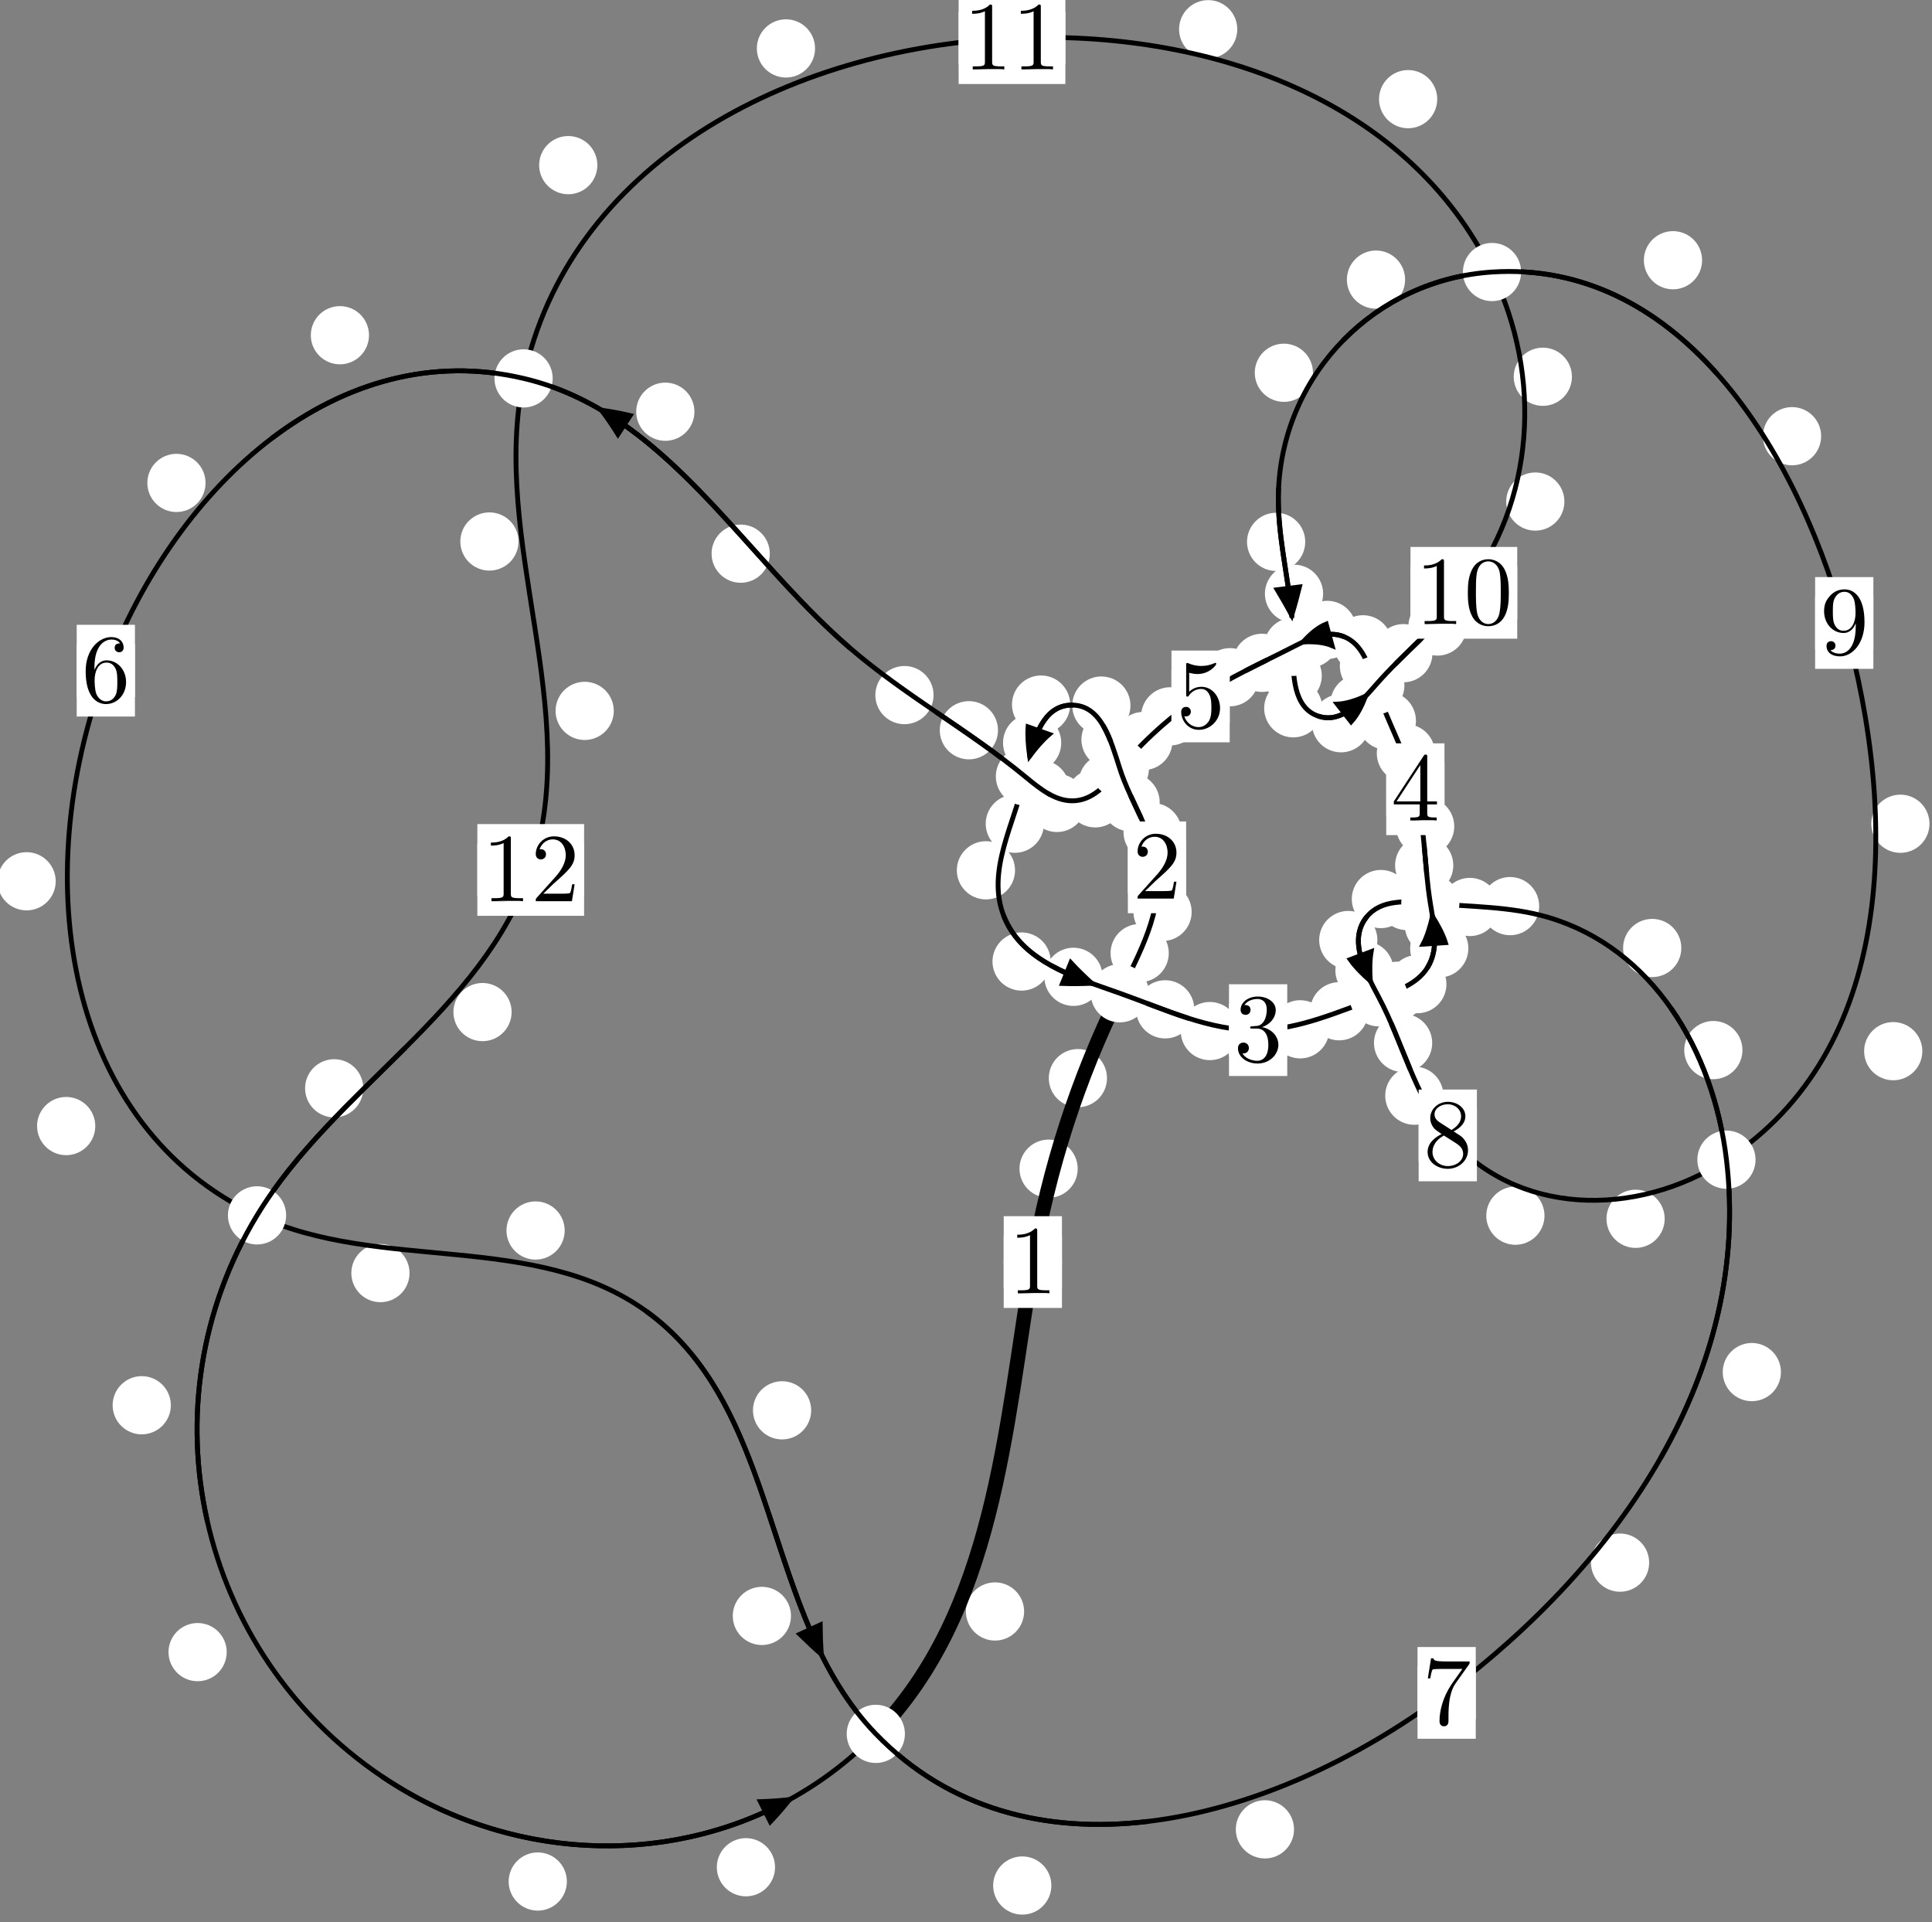 <?xml version="1.0"?>
<!-- Created by MetaPost 1.999 on 2021.07.06:0007 -->
<svg version="1.1" xmlns="http://www.w3.org/2000/svg" xmlns:xlink="http://www.w3.org/1999/xlink" width="198.406" height="197.41" viewBox="0 0 198.406 197.41">
<rect x="0" y="0" width="198.406" height="197.41" fill="#808080" stroke="none"/>
<!-- Original BoundingBox: -115.256973 -94.616867 83.148987 102.793228 -->
  <defs>
    <g transform="scale(0.01,0.01)" id="GLYPHcmr10_48">
      <path style="fill-rule: evenodd;" d="M460 -320C460 -400,455 -480,420 -554C374 -650,292 -666,250 -666C190 -666,117 -640,76 -547C44 -478,39 -400,39 -320C39 -245,43 -155,84 -79C127 2,200 22,249 22C303 22,379 1,423 -94C455 -163,460 -241,460 -320M249 -0C210 -0,151 -25,133 -121C122 -181,122 -273,122 -332C122 -396,122 -462,130 -516C149 -635,224 -644,249 -644C282 -644,348 -626,367 -527C377 -471,377 -395,377 -332C377 -257,377 -189,366 -125C351 -30,294 -0,249 -0"></path>
    </g>
    <g transform="scale(0.01,0.01)" id="GLYPHcmr10_49">
      <path style="fill-rule: evenodd;" d="M294 -640C294 -664,294 -666,271 -666C209 -602,121 -602,89 -602L89 -571C109 -571,168 -571,220 -597L220 -79C220 -43,217 -31,127 -31L95 -31L95 -0L257 -0L130 -3L217 -3L257 -3L297 -3L384 -3L419 -0L419 -31L387 -31C297 -31,294 -42,294 -79"></path>
    </g>
    <g transform="scale(0.01,0.01)" id="GLYPHcmr10_50">
      <path style="fill-rule: evenodd;" d="M127 -77L233 -180C389 -318,449 -372,449 -472C449 -586,359 -666,237 -666C124 -666,50 -574,50 -485C50 -429,100 -429,103 -429C120 -429,155 -441,155 -482C155 -508,137 -534,102 -534C94 -534,92 -534,89 -533C112 -598,166 -635,224 -635C315 -635,358 -554,358 -472C358 -392,308 -313,253 -251L61 -37C50 -26,50 -24,50 -0L421 -0L449 -174L424 -174C419 -144,412 -100,402 -85C395 -77,329 -77,307 -77"></path>
    </g>
    <g transform="scale(0.01,0.01)" id="GLYPHcmr10_51">
      <path style="fill-rule: evenodd;" d="M290 -352C372 -379,430 -449,430 -528C430 -610,342 -666,246 -666C145 -666,69 -606,69 -530C69 -497,91 -478,120 -478C151 -478,171 -500,171 -529C171 -579,124 -579,109 -579C140 -628,206 -641,242 -641C283 -641,338 -619,338 -529C338 -517,336 -459,310 -415C280 -367,246 -364,221 -363C213 -362,189 -360,182 -360C174 -359,167 -358,167 -348C167 -337,174 -337,191 -337L235 -337C317 -337,354 -269,354 -171C354 -35,285 -6,241 -6C198 -6,123 -23,88 -82C123 -77,154 -99,154 -137C154 -173,127 -193,98 -193C74 -193,42 -179,42 -135C42 -44,135 22,244 22C366 22,457 -69,457 -171C457 -253,394 -331,290 -352"></path>
    </g>
    <g transform="scale(0.01,0.01)" id="GLYPHcmr10_52">
      <path style="fill-rule: evenodd;" d="M294 -165L294 -78C294 -42,292 -31,218 -31L197 -31L197 -0L332 -0L238 -3L290 -3L332 -3L374 -3L427 -3L468 -0L468 -31L447 -31C373 -31,371 -42,371 -78L371 -165L471 -165L471 -196L371 -196L371 -651C371 -671,371 -677,355 -677C346 -677,343 -677,335 -665L28 -196L28 -165M300 -196L56 -196L300 -569"></path>
    </g>
    <g transform="scale(0.01,0.01)" id="GLYPHcmr10_53">
      <path style="fill-rule: evenodd;" d="M449 -201C449 -320,367 -420,259 -420C211 -420,168 -404,132 -369L132 -564C152 -558,185 -551,217 -551C340 -551,410 -642,410 -655C410 -661,407 -666,400 -666C399 -666,397 -666,392 -663C372 -654,323 -634,256 -634C216 -634,170 -641,123 -662C115 -665,113 -665,111 -665C101 -665,101 -657,101 -641L101 -345C101 -327,101 -319,115 -319C122 -319,124 -322,128 -328C139 -344,176 -398,257 -398C309 -398,334 -352,342 -334C358 -297,360 -258,360 -208C360 -173,360 -113,336 -71C312 -32,275 -6,229 -6C156 -6,99 -59,82 -118C85 -117,88 -116,99 -116C132 -116,149 -141,149 -165C149 -189,132 -214,99 -214C85 -214,50 -207,50 -161C50 -75,119 22,231 22C347 22,449 -74,449 -201"></path>
    </g>
    <g transform="scale(0.01,0.01)" id="GLYPHcmr10_54">
      <path style="fill-rule: evenodd;" d="M132 -328L132 -352C132 -605,256 -641,307 -641C331 -641,373 -635,395 -601C380 -601,340 -601,340 -556C340 -525,364 -510,386 -510C402 -510,432 -519,432 -558C432 -618,388 -666,305 -666C177 -666,42 -537,42 -316C42 -49,158 22,251 22C362 22,457 -72,457 -204C457 -331,368 -427,257 -427C189 -427,152 -376,132 -328M251 -6C188 -6,158 -66,152 -81C134 -128,134 -208,134 -226C134 -304,166 -404,256 -404C272 -404,318 -404,349 -342C367 -305,367 -254,367 -205C367 -157,367 -107,350 -71C320 -11,274 -6,251 -6"></path>
    </g>
    <g transform="scale(0.01,0.01)" id="GLYPHcmr10_55">
      <path style="fill-rule: evenodd;" d="M476 -609C485 -621,485 -623,485 -644L242 -644C120 -644,118 -657,114 -676L89 -676L56 -470L81 -470C84 -486,93 -549,106 -561C113 -567,191 -567,204 -567L411 -567C400 -551,321 -442,299 -409C209 -274,176 -135,176 -33C176 -23,176 22,222 22C268 22,268 -23,268 -33L268 -84C268 -139,271 -194,279 -248C283 -271,297 -357,341 -419"></path>
    </g>
    <g transform="scale(0.01,0.01)" id="GLYPHcmr10_56">
      <path style="fill-rule: evenodd;" d="M163 -457C117 -487,113 -521,113 -538C113 -599,178 -641,249 -641C322 -641,386 -589,386 -517C386 -460,347 -412,287 -377M309 -362C381 -399,430 -451,430 -517C430 -609,341 -666,250 -666C150 -666,69 -592,69 -499C69 -481,71 -436,113 -389C124 -377,161 -352,186 -335C128 -306,42 -250,42 -151C42 -45,144 22,249 22C362 22,457 -61,457 -168C457 -204,446 -249,408 -291C389 -312,373 -322,309 -362M209 -320L332 -242C360 -223,407 -193,407 -132C407 -58,332 -6,250 -6C164 -6,92 -68,92 -151C92 -209,124 -273,209 -320"></path>
    </g>
    <g transform="scale(0.01,0.01)" id="GLYPHcmr10_57">
      <path style="fill-rule: evenodd;" d="M367 -318L367 -286C367 -52,263 -6,205 -6C188 -6,134 -8,107 -42C151 -42,159 -71,159 -88C159 -119,135 -134,113 -134C97 -134,67 -125,67 -86C67 -19,121 22,206 22C335 22,457 -114,457 -329C457 -598,342 -666,253 -666C198 -666,149 -648,106 -603C65 -558,42 -516,42 -441C42 -316,130 -218,242 -218C303 -218,344 -260,367 -318M243 -241C227 -241,181 -241,150 -304C132 -341,132 -391,132 -440C132 -494,132 -541,153 -578C180 -628,218 -641,253 -641C299 -641,332 -607,349 -562C361 -530,365 -467,365 -421C365 -338,331 -241,243 -241"></path>
    </g>
  </defs>
  <path d="M110.674 120.017C110.674 119.224,110.359 118.464,109.798 117.903C109.238 117.343,108.478 117.028,107.685 117.028C106.892 117.028,106.132 117.343,105.572 117.903C105.011 118.464,104.696 119.224,104.696 120.017C104.696 120.809,105.011 121.57,105.572 122.13C106.132 122.691,106.892 123.005,107.685 123.005C108.478 123.005,109.238 122.691,109.798 122.13C110.359 121.57,110.674 120.809,110.674 120.017Z" style="fill: rgb(100%,100%,100%);stroke: none;"></path>
  <path d="M109.055 129.604C109.055 128.811,108.74 128.051,108.18 127.49C107.619 126.93,106.859 126.615,106.067 126.615C105.274 126.615,104.514 126.93,103.953 127.49C103.393 128.051,103.078 128.811,103.078 129.604C103.078 130.396,103.393 131.157,103.953 131.717C104.514 132.278,105.274 132.593,106.067 132.593C106.859 132.593,107.619 132.278,108.18 131.717C108.74 131.157,109.055 130.396,109.055 129.604Z" style="fill: rgb(100%,100%,100%);stroke: none;"></path>
  <path d="M120.026 97.875C120.026 97.082,119.711 96.322,119.151 95.762C118.59 95.201,117.83 94.886,117.037 94.886C116.245 94.886,115.484 95.201,114.924 95.762C114.363 96.322,114.049 97.082,114.049 97.875C114.049 98.668,114.363 99.428,114.924 99.988C115.484 100.549,116.245 100.864,117.037 100.864C117.83 100.864,118.59 100.549,119.151 99.988C119.711 99.428,120.026 98.668,120.026 97.875Z" style="fill: rgb(100%,100%,100%);stroke: none;"></path>
  <path d="M113.683 110.717C113.683 109.925,113.368 109.165,112.808 108.604C112.247 108.044,111.487 107.729,110.695 107.729C109.902 107.729,109.142 108.044,108.581 108.604C108.021 109.165,107.706 109.925,107.706 110.717C107.706 111.51,108.021 112.27,108.581 112.831C109.142 113.391,109.902 113.706,110.695 113.706C111.487 113.706,112.247 113.391,112.808 112.831C113.368 112.27,113.683 111.51,113.683 110.717Z" style="fill: rgb(100%,100%,100%);stroke: none;"></path>
  <path d="M121.354 85.455C121.354 84.662,121.039 83.902,120.479 83.341C119.918 82.781,119.158 82.466,118.365 82.466C117.573 82.466,116.813 82.781,116.252 83.341C115.692 83.902,115.377 84.662,115.377 85.455C115.377 86.247,115.692 87.008,116.252 87.568C116.813 88.129,117.573 88.443,118.365 88.443C119.158 88.443,119.918 88.129,120.479 87.568C121.039 87.008,121.354 86.247,121.354 85.455Z" style="fill: rgb(100%,100%,100%);stroke: none;"></path>
  <path d="M122.377 93.647C122.377 92.855,122.062 92.095,121.501 91.534C120.941 90.974,120.181 90.659,119.388 90.659C118.595 90.659,117.835 90.974,117.275 91.534C116.714 92.095,116.399 92.855,116.399 93.647C116.399 94.44,116.714 95.2,117.275 95.761C117.835 96.321,118.595 96.636,119.388 96.636C120.181 96.636,120.941 96.321,121.501 95.761C122.062 95.2,122.377 94.44,122.377 93.647Z" style="fill: rgb(100%,100%,100%);stroke: none;"></path>
  <path d="M117.034 75.949C117.034 75.157,116.719 74.396,116.158 73.836C115.598 73.275,114.838 72.96,114.045 72.96C113.252 72.96,112.492 73.275,111.932 73.836C111.371 74.396,111.056 75.157,111.056 75.949C111.056 76.742,111.371 77.502,111.932 78.063C112.492 78.623,113.252 78.938,114.045 78.938C114.838 78.938,115.598 78.623,116.158 78.063C116.719 77.502,117.034 76.742,117.034 75.949Z" style="fill: rgb(100%,100%,100%);stroke: none;"></path>
  <path d="M119.094 82.392C119.094 81.599,118.779 80.839,118.219 80.279C117.658 79.718,116.898 79.403,116.105 79.403C115.313 79.403,114.553 79.718,113.992 80.279C113.432 80.839,113.117 81.599,113.117 82.392C113.117 83.185,113.432 83.945,113.992 84.505C114.553 85.066,115.313 85.381,116.105 85.381C116.898 85.381,117.658 85.066,118.219 84.505C118.779 83.945,119.094 83.185,119.094 82.392Z" style="fill: rgb(100%,100%,100%);stroke: none;"></path>
  <path d="M109.902 72.355C109.902 71.562,109.587 70.802,109.027 70.241C108.466 69.681,107.706 69.366,106.913 69.366C106.12 69.366,105.36 69.681,104.8 70.241C104.239 70.802,103.924 71.562,103.924 72.355C103.924 73.147,104.239 73.908,104.8 74.468C105.36 75.028,106.12 75.343,106.913 75.343C107.706 75.343,108.466 75.028,109.027 74.468C109.587 73.908,109.902 73.147,109.902 72.355Z" style="fill: rgb(100%,100%,100%);stroke: none;"></path>
  <path d="M116.092 72.456C116.092 71.664,115.777 70.904,115.217 70.343C114.656 69.783,113.896 69.468,113.103 69.468C112.311 69.468,111.551 69.783,110.99 70.343C110.43 70.904,110.115 71.664,110.115 72.456C110.115 73.249,110.43 74.009,110.99 74.57C111.551 75.13,112.311 75.445,113.103 75.445C113.896 75.445,114.656 75.13,115.217 74.57C115.777 74.009,116.092 73.249,116.092 72.456Z" style="fill: rgb(100%,100%,100%);stroke: none;"></path>
  <path d="M107.206 84.591C107.206 83.798,106.891 83.038,106.33 82.477C105.77 81.917,105.01 81.602,104.217 81.602C103.424 81.602,102.664 81.917,102.104 82.477C101.543 83.038,101.228 83.798,101.228 84.591C101.228 85.383,101.543 86.143,102.104 86.704C102.664 87.264,103.424 87.579,104.217 87.579C105.01 87.579,105.77 87.264,106.33 86.704C106.891 86.143,107.206 85.383,107.206 84.591Z" style="fill: rgb(100%,100%,100%);stroke: none;"></path>
  <path d="M108.983 76.282C108.983 75.489,108.668 74.729,108.108 74.169C107.547 73.608,106.787 73.293,105.994 73.293C105.202 73.293,104.442 73.608,103.881 74.169C103.321 74.729,103.006 75.489,103.006 76.282C103.006 77.075,103.321 77.835,103.881 78.395C104.442 78.956,105.202 79.271,105.994 79.271C106.787 79.271,107.547 78.956,108.108 78.395C108.668 77.835,108.983 77.075,108.983 76.282Z" style="fill: rgb(100%,100%,100%);stroke: none;"></path>
  <path d="M107.901 98.741C107.901 97.949,107.586 97.189,107.026 96.628C106.465 96.068,105.705 95.753,104.912 95.753C104.12 95.753,103.359 96.068,102.799 96.628C102.239 97.189,101.924 97.949,101.924 98.741C101.924 99.534,102.239 100.294,102.799 100.855C103.359 101.415,104.12 101.73,104.912 101.73C105.705 101.73,106.465 101.415,107.026 100.855C107.586 100.294,107.901 99.534,107.901 98.741Z" style="fill: rgb(100%,100%,100%);stroke: none;"></path>
  <path d="M104.239 89.374C104.239 88.581,103.924 87.821,103.363 87.261C102.803 86.7,102.043 86.385,101.25 86.385C100.457 86.385,99.697 86.7,99.137 87.261C98.576 87.821,98.261 88.581,98.261 89.374C98.261 90.167,98.576 90.927,99.137 91.487C99.697 92.048,100.457 92.363,101.25 92.363C102.043 92.363,102.803 92.048,103.363 91.487C103.924 90.927,104.239 90.167,104.239 89.374Z" style="fill: rgb(100%,100%,100%);stroke: none;"></path>
  <path d="M122.648 103.651C122.648 102.858,122.333 102.098,121.773 101.538C121.212 100.977,120.452 100.662,119.659 100.662C118.867 100.662,118.106 100.977,117.546 101.538C116.985 102.098,116.671 102.858,116.671 103.651C116.671 104.444,116.985 105.204,117.546 105.764C118.106 106.325,118.867 106.64,119.659 106.64C120.452 106.64,121.212 106.325,121.773 105.764C122.333 105.204,122.648 104.444,122.648 103.651Z" style="fill: rgb(100%,100%,100%);stroke: none;"></path>
  <path d="M113.226 100.312C113.226 99.519,112.911 98.759,112.35 98.199C111.79 97.638,111.03 97.323,110.237 97.323C109.444 97.323,108.684 97.638,108.124 98.199C107.563 98.759,107.248 99.519,107.248 100.312C107.248 101.105,107.563 101.865,108.124 102.425C108.684 102.986,109.444 103.301,110.237 103.301C111.03 103.301,111.79 102.986,112.35 102.425C112.911 101.865,113.226 101.105,113.226 100.312Z" style="fill: rgb(100%,100%,100%);stroke: none;"></path>
  <path d="M136.512 105.701C136.512 104.909,136.197 104.149,135.637 103.588C135.076 103.028,134.316 102.713,133.524 102.713C132.731 102.713,131.971 103.028,131.41 103.588C130.85 104.149,130.535 104.909,130.535 105.701C130.535 106.494,130.85 107.254,131.41 107.815C131.971 108.375,132.731 108.69,133.524 108.69C134.316 108.69,135.076 108.375,135.637 107.815C136.197 107.254,136.512 106.494,136.512 105.701Z" style="fill: rgb(100%,100%,100%);stroke: none;"></path>
  <path d="M127.232 105.882C127.232 105.089,126.917 104.329,126.357 103.768C125.796 103.208,125.036 102.893,124.243 102.893C123.451 102.893,122.691 103.208,122.13 103.768C121.57 104.329,121.255 105.089,121.255 105.882C121.255 106.674,121.57 107.435,122.13 107.995C122.691 108.555,123.451 108.87,124.243 108.87C125.036 108.87,125.796 108.555,126.357 107.995C126.917 107.435,127.232 106.674,127.232 105.882Z" style="fill: rgb(100%,100%,100%);stroke: none;"></path>
  <path d="M146.497 101.741C146.497 100.949,146.182 100.189,145.622 99.628C145.061 99.068,144.301 98.753,143.509 98.753C142.716 98.753,141.956 99.068,141.395 99.628C140.835 100.189,140.52 100.949,140.52 101.741C140.52 102.534,140.835 103.294,141.395 103.855C141.956 104.415,142.716 104.73,143.509 104.73C144.301 104.73,145.061 104.415,145.622 103.855C146.182 103.294,146.497 102.534,146.497 101.741Z" style="fill: rgb(100%,100%,100%);stroke: none;"></path>
  <path d="M140.518 103.847C140.518 103.055,140.203 102.294,139.642 101.734C139.082 101.174,138.322 100.859,137.529 100.859C136.736 100.859,135.976 101.174,135.416 101.734C134.855 102.294,134.54 103.055,134.54 103.847C134.54 104.64,134.855 105.4,135.416 105.961C135.976 106.521,136.736 106.836,137.529 106.836C138.322 106.836,139.082 106.521,139.642 105.961C140.203 105.4,140.518 104.64,140.518 103.847Z" style="fill: rgb(100%,100%,100%);stroke: none;"></path>
  <path d="M150.793 97.388C150.793 96.596,150.478 95.835,149.917 95.275C149.357 94.715,148.597 94.4,147.804 94.4C147.011 94.4,146.251 94.715,145.691 95.275C145.13 95.835,144.815 96.596,144.815 97.388C144.815 98.181,145.13 98.941,145.691 99.502C146.251 100.062,147.011 100.377,147.804 100.377C148.597 100.377,149.357 100.062,149.917 99.502C150.478 98.941,150.793 98.181,150.793 97.388Z" style="fill: rgb(100%,100%,100%);stroke: none;"></path>
  <path d="M148.542 101.064C148.542 100.271,148.227 99.511,147.667 98.951C147.106 98.39,146.346 98.075,145.553 98.075C144.761 98.075,144.001 98.39,143.44 98.951C142.88 99.511,142.565 100.271,142.565 101.064C142.565 101.857,142.88 102.617,143.44 103.177C144.001 103.738,144.761 104.053,145.553 104.053C146.346 104.053,147.106 103.738,147.667 103.177C148.227 102.617,148.542 101.857,148.542 101.064Z" style="fill: rgb(100%,100%,100%);stroke: none;"></path>
  <path d="M149.245 88.863C149.245 88.07,148.931 87.31,148.37 86.75C147.81 86.189,147.049 85.874,146.257 85.874C145.464 85.874,144.704 86.189,144.143 86.75C143.583 87.31,143.268 88.07,143.268 88.863C143.268 89.656,143.583 90.416,144.143 90.976C144.704 91.537,145.464 91.852,146.257 91.852C147.049 91.852,147.81 91.537,148.37 90.976C148.931 90.416,149.245 89.656,149.245 88.863Z" style="fill: rgb(100%,100%,100%);stroke: none;"></path>
  <path d="M150.239 95.002C150.239 94.209,149.925 93.449,149.364 92.889C148.804 92.328,148.043 92.013,147.251 92.013C146.458 92.013,145.698 92.328,145.137 92.889C144.577 93.449,144.262 94.209,144.262 95.002C144.262 95.795,144.577 96.555,145.137 97.115C145.698 97.676,146.458 97.991,147.251 97.991C148.043 97.991,148.804 97.676,149.364 97.115C149.925 96.555,150.239 95.795,150.239 95.002Z" style="fill: rgb(100%,100%,100%);stroke: none;"></path>
  <path d="M147.367 77.358C147.367 76.565,147.052 75.805,146.492 75.244C145.931 74.684,145.171 74.369,144.378 74.369C143.586 74.369,142.826 74.684,142.265 75.244C141.705 75.805,141.39 76.565,141.39 77.358C141.39 78.15,141.705 78.911,142.265 79.471C142.826 80.032,143.586 80.346,144.378 80.346C145.171 80.346,145.931 80.032,146.492 79.471C147.052 78.911,147.367 78.15,147.367 77.358Z" style="fill: rgb(100%,100%,100%);stroke: none;"></path>
  <path d="M149.343 84.864C149.343 84.071,149.028 83.311,148.467 82.75C147.907 82.19,147.147 81.875,146.354 81.875C145.561 81.875,144.801 82.19,144.24 82.75C143.68 83.311,143.365 84.071,143.365 84.864C143.365 85.656,143.68 86.416,144.24 86.977C144.801 87.537,145.561 87.852,146.354 87.852C147.147 87.852,147.907 87.537,148.467 86.977C149.028 86.416,149.343 85.656,149.343 84.864Z" style="fill: rgb(100%,100%,100%);stroke: none;"></path>
  <path d="M143.572 68.395C143.572 67.602,143.257 66.842,142.696 66.281C142.136 65.721,141.376 65.406,140.583 65.406C139.79 65.406,139.03 65.721,138.47 66.281C137.909 66.842,137.594 67.602,137.594 68.395C137.594 69.187,137.909 69.947,138.47 70.508C139.03 71.068,139.79 71.383,140.583 71.383C141.376 71.383,142.136 71.068,142.696 70.508C143.257 69.947,143.572 69.187,143.572 68.395Z" style="fill: rgb(100%,100%,100%);stroke: none;"></path>
  <path d="M145.411 74.017C145.411 73.224,145.096 72.464,144.536 71.903C143.975 71.343,143.215 71.028,142.423 71.028C141.63 71.028,140.87 71.343,140.309 71.903C139.749 72.464,139.434 73.224,139.434 74.017C139.434 74.809,139.749 75.569,140.309 76.13C140.87 76.69,141.63 77.005,142.423 77.005C143.215 77.005,143.975 76.69,144.536 76.13C145.096 75.569,145.411 74.809,145.411 74.017Z" style="fill: rgb(100%,100%,100%);stroke: none;"></path>
  <path d="M139.29 64.687C139.29 63.894,138.976 63.134,138.415 62.574C137.855 62.013,137.094 61.698,136.302 61.698C135.509 61.698,134.749 62.013,134.188 62.574C133.628 63.134,133.313 63.894,133.313 64.687C133.313 65.48,133.628 66.24,134.188 66.8C134.749 67.361,135.509 67.676,136.302 67.676C137.094 67.676,137.855 67.361,138.415 66.8C138.976 66.24,139.29 65.48,139.29 64.687Z" style="fill: rgb(100%,100%,100%);stroke: none;"></path>
  <path d="M142.958 66.167C142.958 65.374,142.643 64.614,142.082 64.053C141.522 63.493,140.762 63.178,139.969 63.178C139.176 63.178,138.416 63.493,137.856 64.053C137.295 64.614,136.98 65.374,136.98 66.167C136.98 66.959,137.295 67.719,137.856 68.28C138.416 68.84,139.176 69.155,139.969 69.155C140.762 69.155,141.522 68.84,142.082 68.28C142.643 67.719,142.958 66.959,142.958 66.167Z" style="fill: rgb(100%,100%,100%);stroke: none;"></path>
  <path d="M132.586 68.068C132.586 67.275,132.271 66.515,131.711 65.954C131.15 65.394,130.39 65.079,129.597 65.079C128.805 65.079,128.045 65.394,127.484 65.954C126.924 66.515,126.609 67.275,126.609 68.068C126.609 68.861,126.924 69.621,127.484 70.181C128.045 70.742,128.805 71.057,129.597 71.057C130.39 71.057,131.15 70.742,131.711 70.181C132.271 69.621,132.586 68.861,132.586 68.068Z" style="fill: rgb(100%,100%,100%);stroke: none;"></path>
  <path d="M137.46 65.57C137.46 64.777,137.146 64.017,136.585 63.457C136.025 62.896,135.264 62.581,134.472 62.581C133.679 62.581,132.919 62.896,132.358 63.457C131.798 64.017,131.483 64.777,131.483 65.57C131.483 66.363,131.798 67.123,132.358 67.683C132.919 68.244,133.679 68.559,134.472 68.559C135.264 68.559,136.025 68.244,136.585 67.683C137.146 67.123,137.46 66.363,137.46 65.57Z" style="fill: rgb(100%,100%,100%);stroke: none;"></path>
  <path d="M123.164 73.562C123.164 72.769,122.849 72.009,122.288 71.449C121.728 70.888,120.968 70.573,120.175 70.573C119.382 70.573,118.622 70.888,118.062 71.449C117.501 72.009,117.186 72.769,117.186 73.562C117.186 74.355,117.501 75.115,118.062 75.675C118.622 76.236,119.382 76.551,120.175 76.551C120.968 76.551,121.728 76.236,122.288 75.675C122.849 75.115,123.164 74.355,123.164 73.562Z" style="fill: rgb(100%,100%,100%);stroke: none;"></path>
  <path d="M129.292 69.547C129.292 68.754,128.977 67.994,128.417 67.433C127.856 66.873,127.096 66.558,126.304 66.558C125.511 66.558,124.751 66.873,124.19 67.433C123.63 67.994,123.315 68.754,123.315 69.547C123.315 70.339,123.63 71.099,124.19 71.66C124.751 72.22,125.511 72.535,126.304 72.535C127.096 72.535,127.856 72.22,128.417 71.66C128.977 71.099,129.292 70.339,129.292 69.547Z" style="fill: rgb(100%,100%,100%);stroke: none;"></path>
  <path d="M116.75 80.391C116.75 79.598,116.435 78.838,115.874 78.277C115.314 77.717,114.554 77.402,113.761 77.402C112.968 77.402,112.208 77.717,111.648 78.277C111.087 78.838,110.772 79.598,110.772 80.391C110.772 81.184,111.087 81.944,111.648 82.504C112.208 83.065,112.968 83.38,113.761 83.38C114.554 83.38,115.314 83.065,115.874 82.504C116.435 81.944,116.75 81.184,116.75 80.391Z" style="fill: rgb(100%,100%,100%);stroke: none;"></path>
  <path d="M120.405 76.097C120.405 75.305,120.09 74.544,119.529 73.984C118.969 73.423,118.209 73.108,117.416 73.108C116.623 73.108,115.863 73.423,115.303 73.984C114.742 74.544,114.427 75.305,114.427 76.097C114.427 76.89,114.742 77.65,115.303 78.211C115.863 78.771,116.623 79.086,117.416 79.086C118.209 79.086,118.969 78.771,119.529 78.211C120.09 77.65,120.405 76.89,120.405 76.097Z" style="fill: rgb(100%,100%,100%);stroke: none;"></path>
  <path d="M111.532 82.456C111.532 81.663,111.217 80.903,110.657 80.342C110.096 79.782,109.336 79.467,108.543 79.467C107.751 79.467,106.991 79.782,106.43 80.342C105.87 80.903,105.555 81.663,105.555 82.456C105.555 83.248,105.87 84.008,106.43 84.569C106.991 85.129,107.751 85.444,108.543 85.444C109.336 85.444,110.096 85.129,110.657 84.569C111.217 84.008,111.532 83.248,111.532 82.456Z" style="fill: rgb(100%,100%,100%);stroke: none;"></path>
  <path d="M115.458 81.983C115.458 81.19,115.143 80.43,114.583 79.87C114.022 79.309,113.262 78.994,112.469 78.994C111.677 78.994,110.916 79.309,110.356 79.87C109.796 80.43,109.481 81.19,109.481 81.983C109.481 82.776,109.796 83.536,110.356 84.096C110.916 84.657,111.677 84.972,112.469 84.972C113.262 84.972,114.022 84.657,114.583 84.096C115.143 83.536,115.458 82.776,115.458 81.983Z" style="fill: rgb(100%,100%,100%);stroke: none;"></path>
  <path d="M102.487 74.991C102.487 74.198,102.172 73.438,101.612 72.877C101.051 72.317,100.291 72.002,99.499 72.002C98.706 72.002,97.946 72.317,97.385 72.877C96.825 73.438,96.51 74.198,96.51 74.991C96.51 75.783,96.825 76.543,97.385 77.104C97.946 77.664,98.706 77.979,99.499 77.979C100.291 77.979,101.051 77.664,101.612 77.104C102.172 76.543,102.487 75.783,102.487 74.991Z" style="fill: rgb(100%,100%,100%);stroke: none;"></path>
  <path d="M109.829 81.038C109.829 80.246,109.515 79.485,108.954 78.925C108.394 78.365,107.633 78.05,106.841 78.05C106.048 78.05,105.288 78.365,104.727 78.925C104.167 79.485,103.852 80.246,103.852 81.038C103.852 81.831,104.167 82.591,104.727 83.152C105.288 83.712,106.048 84.027,106.841 84.027C107.633 84.027,108.394 83.712,108.954 83.152C109.515 82.591,109.829 81.831,109.829 81.038Z" style="fill: rgb(100%,100%,100%);stroke: none;"></path>
  <path d="M79.054 56.857C79.054 56.065,78.739 55.304,78.178 54.744C77.618 54.183,76.858 53.869,76.065 53.869C75.272 53.869,74.512 54.183,73.952 54.744C73.391 55.304,73.076 56.065,73.076 56.857C73.076 57.65,73.391 58.41,73.952 58.971C74.512 59.531,75.272 59.846,76.065 59.846C76.858 59.846,77.618 59.531,78.178 58.971C78.739 58.41,79.054 57.65,79.054 56.857Z" style="fill: rgb(100%,100%,100%);stroke: none;"></path>
  <path d="M95.872 71.382C95.872 70.589,95.557 69.829,94.996 69.269C94.436 68.708,93.675 68.393,92.883 68.393C92.09 68.393,91.33 68.708,90.769 69.269C90.209 69.829,89.894 70.589,89.894 71.382C89.894 72.175,90.209 72.935,90.769 73.495C91.33 74.056,92.09 74.371,92.883 74.371C93.675 74.371,94.436 74.056,94.996 73.495C95.557 72.935,95.872 72.175,95.872 71.382Z" style="fill: rgb(100%,100%,100%);stroke: none;"></path>
  <path d="M37.895 34.424C37.895 33.632,37.58 32.872,37.02 32.311C36.459 31.751,35.699 31.436,34.907 31.436C34.114 31.436,33.354 31.751,32.793 32.311C32.233 32.872,31.918 33.632,31.918 34.424C31.918 35.217,32.233 35.977,32.793 36.538C33.354 37.098,34.114 37.413,34.907 37.413C35.699 37.413,36.459 37.098,37.02 36.538C37.58 35.977,37.895 35.217,37.895 34.424Z" style="fill: rgb(100%,100%,100%);stroke: none;"></path>
  <path d="M71.314 42.28C71.314 41.488,70.999 40.727,70.438 40.167C69.878 39.606,69.118 39.291,68.325 39.291C67.532 39.291,66.772 39.606,66.212 40.167C65.651 40.727,65.336 41.488,65.336 42.28C65.336 43.073,65.651 43.833,66.212 44.394C66.772 44.954,67.532 45.269,68.325 45.269C69.118 45.269,69.878 44.954,70.438 44.394C70.999 43.833,71.314 43.073,71.314 42.28Z" style="fill: rgb(100%,100%,100%);stroke: none;"></path>
  <path d="M5.721 90.5C5.721 89.708,5.406 88.947,4.845 88.387C4.285 87.826,3.524 87.512,2.732 87.512C1.939 87.512,1.179 87.826,0.618 88.387C0.058 88.947,-0.257 89.708,-0.257 90.5C-0.257 91.293,0.058 92.053,0.618 92.614C1.179 93.174,1.939 93.489,2.732 93.489C3.524 93.489,4.285 93.174,4.845 92.614C5.406 92.053,5.721 91.293,5.721 90.5Z" style="fill: rgb(100%,100%,100%);stroke: none;"></path>
  <path d="M21.109 49.592C21.109 48.8,20.794 48.04,20.234 47.479C19.673 46.919,18.913 46.604,18.121 46.604C17.328 46.604,16.568 46.919,16.007 47.479C15.447 48.04,15.132 48.8,15.132 49.592C15.132 50.385,15.447 51.145,16.007 51.706C16.568 52.266,17.328 52.581,18.121 52.581C18.913 52.581,19.673 52.266,20.234 51.706C20.794 51.145,21.109 50.385,21.109 49.592Z" style="fill: rgb(100%,100%,100%);stroke: none;"></path>
  <path d="M42.057 130.736C42.057 129.944,41.742 129.183,41.182 128.623C40.621 128.063,39.861 127.748,39.069 127.748C38.276 127.748,37.516 128.063,36.955 128.623C36.395 129.183,36.08 129.944,36.08 130.736C36.08 131.529,36.395 132.289,36.955 132.85C37.516 133.41,38.276 133.725,39.069 133.725C39.861 133.725,40.621 133.41,41.182 132.85C41.742 132.289,42.057 131.529,42.057 130.736Z" style="fill: rgb(100%,100%,100%);stroke: none;"></path>
  <path d="M9.785 115.638C9.785 114.845,9.47 114.085,8.909 113.525C8.349 112.964,7.589 112.649,6.796 112.649C6.003 112.649,5.243 112.964,4.683 113.525C4.122 114.085,3.807 114.845,3.807 115.638C3.807 116.431,4.122 117.191,4.683 117.751C5.243 118.312,6.003 118.627,6.796 118.627C7.589 118.627,8.349 118.312,8.909 117.751C9.47 117.191,9.785 116.431,9.785 115.638Z" style="fill: rgb(100%,100%,100%);stroke: none;"></path>
  <path d="M83.304 144.83C83.304 144.037,82.989 143.277,82.429 142.717C81.868 142.156,81.108 141.841,80.316 141.841C79.523 141.841,78.763 142.156,78.202 142.717C77.642 143.277,77.327 144.037,77.327 144.83C77.327 145.623,77.642 146.383,78.202 146.943C78.763 147.504,79.523 147.819,80.316 147.819C81.108 147.819,81.868 147.504,82.429 146.943C82.989 146.383,83.304 145.623,83.304 144.83Z" style="fill: rgb(100%,100%,100%);stroke: none;"></path>
  <path d="M57.99 126.363C57.99 125.57,57.675 124.81,57.115 124.25C56.554 123.689,55.794 123.374,55.002 123.374C54.209 123.374,53.449 123.689,52.888 124.25C52.328 124.81,52.013 125.57,52.013 126.363C52.013 127.156,52.328 127.916,52.888 128.476C53.449 129.037,54.209 129.352,55.002 129.352C55.794 129.352,56.554 129.037,57.115 128.476C57.675 127.916,57.99 127.156,57.99 126.363Z" style="fill: rgb(100%,100%,100%);stroke: none;"></path>
  <path d="M107.97 193.628C107.97 192.835,107.655 192.075,107.094 191.515C106.534 190.954,105.774 190.639,104.981 190.639C104.188 190.639,103.428 190.954,102.868 191.515C102.307 192.075,101.992 192.835,101.992 193.628C101.992 194.421,102.307 195.181,102.868 195.741C103.428 196.302,104.188 196.617,104.981 196.617C105.774 196.617,106.534 196.302,107.094 195.741C107.655 195.181,107.97 194.421,107.97 193.628Z" style="fill: rgb(100%,100%,100%);stroke: none;"></path>
  <path d="M81.23 165.943C81.23 165.15,80.915 164.39,80.355 163.829C79.794 163.269,79.034 162.954,78.241 162.954C77.449 162.954,76.688 163.269,76.128 163.829C75.567 164.39,75.252 165.15,75.252 165.943C75.252 166.735,75.567 167.496,76.128 168.056C76.688 168.617,77.449 168.931,78.241 168.931C79.034 168.931,79.794 168.617,80.355 168.056C80.915 167.496,81.23 166.735,81.23 165.943Z" style="fill: rgb(100%,100%,100%);stroke: none;"></path>
  <path d="M169.359 160.472C169.359 159.679,169.044 158.919,168.484 158.358C167.923 157.798,167.163 157.483,166.371 157.483C165.578 157.483,164.818 157.798,164.257 158.358C163.697 158.919,163.382 159.679,163.382 160.472C163.382 161.264,163.697 162.025,164.257 162.585C164.818 163.145,165.578 163.46,166.371 163.46C167.163 163.46,167.923 163.145,168.484 162.585C169.044 162.025,169.359 161.264,169.359 160.472Z" style="fill: rgb(100%,100%,100%);stroke: none;"></path>
  <path d="M132.889 187.86C132.889 187.067,132.574 186.307,132.013 185.747C131.453 185.186,130.693 184.871,129.9 184.871C129.107 184.871,128.347 185.186,127.787 185.747C127.226 186.307,126.911 187.067,126.911 187.86C126.911 188.653,127.226 189.413,127.787 189.973C128.347 190.534,129.107 190.849,129.9 190.849C130.693 190.849,131.453 190.534,132.013 189.973C132.574 189.413,132.889 188.653,132.889 187.86Z" style="fill: rgb(100%,100%,100%);stroke: none;"></path>
  <path d="M178.94 107.836C178.94 107.043,178.625 106.283,178.064 105.723C177.504 105.162,176.744 104.847,175.951 104.847C175.158 104.847,174.398 105.162,173.838 105.723C173.277 106.283,172.962 107.043,172.962 107.836C172.962 108.629,173.277 109.389,173.838 109.949C174.398 110.51,175.158 110.825,175.951 110.825C176.744 110.825,177.504 110.51,178.064 109.949C178.625 109.389,178.94 108.629,178.94 107.836Z" style="fill: rgb(100%,100%,100%);stroke: none;"></path>
  <path d="M182.893 140.902C182.893 140.109,182.578 139.349,182.018 138.789C181.457 138.228,180.697 137.913,179.904 137.913C179.112 137.913,178.352 138.228,177.791 138.789C177.231 139.349,176.916 140.109,176.916 140.902C176.916 141.695,177.231 142.455,177.791 143.015C178.352 143.576,179.112 143.891,179.904 143.891C180.697 143.891,181.457 143.576,182.018 143.015C182.578 142.455,182.893 141.695,182.893 140.902Z" style="fill: rgb(100%,100%,100%);stroke: none;"></path>
  <path d="M158.066 93.051C158.066 92.259,157.751 91.498,157.191 90.938C156.63 90.377,155.87 90.063,155.078 90.063C154.285 90.063,153.525 90.377,152.964 90.938C152.404 91.498,152.089 92.259,152.089 93.051C152.089 93.844,152.404 94.604,152.964 95.165C153.525 95.725,154.285 96.04,155.078 96.04C155.87 96.04,156.63 95.725,157.191 95.165C157.751 94.604,158.066 93.844,158.066 93.051Z" style="fill: rgb(100%,100%,100%);stroke: none;"></path>
  <path d="M172.662 97.352C172.662 96.559,172.347 95.799,171.786 95.238C171.226 94.678,170.466 94.363,169.673 94.363C168.88 94.363,168.12 94.678,167.56 95.238C166.999 95.799,166.684 96.559,166.684 97.352C166.684 98.144,166.999 98.905,167.56 99.465C168.12 100.025,168.88 100.34,169.673 100.34C170.466 100.34,171.226 100.025,171.786 99.465C172.347 98.905,172.662 98.144,172.662 97.352Z" style="fill: rgb(100%,100%,100%);stroke: none;"></path>
  <path d="M147.464 92.526C147.464 91.733,147.149 90.973,146.588 90.413C146.028 89.852,145.268 89.537,144.475 89.537C143.682 89.537,142.922 89.852,142.362 90.413C141.801 90.973,141.486 91.733,141.486 92.526C141.486 93.319,141.801 94.079,142.362 94.639C142.922 95.2,143.682 95.515,144.475 95.515C145.268 95.515,146.028 95.2,146.588 94.639C147.149 94.079,147.464 93.319,147.464 92.526Z" style="fill: rgb(100%,100%,100%);stroke: none;"></path>
  <path d="M153.933 93.139C153.933 92.346,153.618 91.586,153.058 91.026C152.497 90.465,151.737 90.15,150.944 90.15C150.152 90.15,149.391 90.465,148.831 91.026C148.271 91.586,147.956 92.346,147.956 93.139C147.956 93.932,148.271 94.692,148.831 95.252C149.391 95.813,150.152 96.128,150.944 96.128C151.737 96.128,152.497 95.813,153.058 95.252C153.618 94.692,153.933 93.932,153.933 93.139Z" style="fill: rgb(100%,100%,100%);stroke: none;"></path>
  <path d="M141.451 96.534C141.451 95.741,141.136 94.981,140.575 94.421C140.015 93.86,139.255 93.545,138.462 93.545C137.669 93.545,136.909 93.86,136.349 94.421C135.788 94.981,135.473 95.741,135.473 96.534C135.473 97.327,135.788 98.087,136.349 98.647C136.909 99.208,137.669 99.523,138.462 99.523C139.255 99.523,140.015 99.208,140.575 98.647C141.136 98.087,141.451 97.327,141.451 96.534Z" style="fill: rgb(100%,100%,100%);stroke: none;"></path>
  <path d="M144.799 92.325C144.799 91.532,144.484 90.772,143.923 90.212C143.363 89.651,142.603 89.336,141.81 89.336C141.017 89.336,140.257 89.651,139.697 90.212C139.136 90.772,138.821 91.532,138.821 92.325C138.821 93.118,139.136 93.878,139.697 94.438C140.257 94.999,141.017 95.314,141.81 95.314C142.603 95.314,143.363 94.999,143.923 94.438C144.484 93.878,144.799 93.118,144.799 92.325Z" style="fill: rgb(100%,100%,100%);stroke: none;"></path>
  <path d="M147.079 107.105C147.079 106.312,146.764 105.552,146.203 104.992C145.643 104.431,144.883 104.116,144.09 104.116C143.297 104.116,142.537 104.431,141.977 104.992C141.416 105.552,141.101 106.312,141.101 107.105C141.101 107.898,141.416 108.658,141.977 109.218C142.537 109.779,143.297 110.094,144.09 110.094C144.883 110.094,145.643 109.779,146.203 109.218C146.764 108.658,147.079 107.898,147.079 107.105Z" style="fill: rgb(100%,100%,100%);stroke: none;"></path>
  <path d="M143.114 99.656C143.114 98.863,142.799 98.103,142.239 97.542C141.678 96.982,140.918 96.667,140.125 96.667C139.333 96.667,138.572 96.982,138.012 97.542C137.451 98.103,137.136 98.863,137.136 99.656C137.136 100.448,137.451 101.208,138.012 101.769C138.572 102.329,139.333 102.644,140.125 102.644C140.918 102.644,141.678 102.329,142.239 101.769C142.799 101.208,143.114 100.448,143.114 99.656Z" style="fill: rgb(100%,100%,100%);stroke: none;"></path>
  <path d="M158.61 124.842C158.61 124.05,158.295 123.29,157.735 122.729C157.174 122.169,156.414 121.854,155.621 121.854C154.829 121.854,154.069 122.169,153.508 122.729C152.948 123.29,152.633 124.05,152.633 124.842C152.633 125.635,152.948 126.395,153.508 126.956C154.069 127.516,154.829 127.831,155.621 127.831C156.414 127.831,157.174 127.516,157.735 126.956C158.295 126.395,158.61 125.635,158.61 124.842Z" style="fill: rgb(100%,100%,100%);stroke: none;"></path>
  <path d="M148.233 112.519C148.233 111.727,147.918 110.967,147.357 110.406C146.797 109.846,146.037 109.531,145.244 109.531C144.451 109.531,143.691 109.846,143.131 110.406C142.57 110.967,142.255 111.727,142.255 112.519C142.255 113.312,142.57 114.072,143.131 114.633C143.691 115.193,144.451 115.508,145.244 115.508C146.037 115.508,146.797 115.193,147.357 114.633C147.918 114.072,148.233 113.312,148.233 112.519Z" style="fill: rgb(100%,100%,100%);stroke: none;"></path>
  <path d="M197.413 107.948C197.413 107.155,197.098 106.395,196.538 105.834C195.977 105.274,195.217 104.959,194.424 104.959C193.632 104.959,192.872 105.274,192.311 105.834C191.751 106.395,191.436 107.155,191.436 107.948C191.436 108.74,191.751 109.5,192.311 110.061C192.872 110.621,193.632 110.936,194.424 110.936C195.217 110.936,195.977 110.621,196.538 110.061C197.098 109.5,197.413 108.74,197.413 107.948Z" style="fill: rgb(100%,100%,100%);stroke: none;"></path>
  <path d="M170.954 125.161C170.954 124.368,170.639 123.608,170.079 123.048C169.518 122.487,168.758 122.172,167.965 122.172C167.173 122.172,166.412 122.487,165.852 123.048C165.291 123.608,164.976 124.368,164.976 125.161C164.976 125.954,165.291 126.714,165.852 127.274C166.412 127.835,167.173 128.15,167.965 128.15C168.758 128.15,169.518 127.835,170.079 127.274C170.639 126.714,170.954 125.954,170.954 125.161Z" style="fill: rgb(100%,100%,100%);stroke: none;"></path>
  <path d="M187.021 44.794C187.021 44.002,186.706 43.241,186.146 42.681C185.585 42.12,184.825 41.805,184.032 41.805C183.24 41.805,182.48 42.12,181.919 42.681C181.359 43.241,181.044 44.002,181.044 44.794C181.044 45.587,181.359 46.347,181.919 46.908C182.48 47.468,183.24 47.783,184.032 47.783C184.825 47.783,185.585 47.468,186.146 46.908C186.706 46.347,187.021 45.587,187.021 44.794Z" style="fill: rgb(100%,100%,100%);stroke: none;"></path>
  <path d="M198.149 84.592C198.149 83.8,197.834 83.04,197.274 82.479C196.713 81.919,195.953 81.604,195.16 81.604C194.368 81.604,193.607 81.919,193.047 82.479C192.486 83.04,192.172 83.8,192.172 84.592C192.172 85.385,192.486 86.145,193.047 86.706C193.607 87.266,194.368 87.581,195.16 87.581C195.953 87.581,196.713 87.266,197.274 86.706C197.834 86.145,198.149 85.385,198.149 84.592Z" style="fill: rgb(100%,100%,100%);stroke: none;"></path>
  <path d="M144.296 28.713C144.296 27.921,143.981 27.161,143.42 26.6C142.86 26.04,142.099 25.725,141.307 25.725C140.514 25.725,139.754 26.04,139.193 26.6C138.633 27.161,138.318 27.921,138.318 28.713C138.318 29.506,138.633 30.266,139.193 30.827C139.754 31.387,140.514 31.702,141.307 31.702C142.099 31.702,142.86 31.387,143.42 30.827C143.981 30.266,144.296 29.506,144.296 28.713Z" style="fill: rgb(100%,100%,100%);stroke: none;"></path>
  <path d="M174.796 26.723C174.796 25.93,174.481 25.17,173.92 24.609C173.36 24.049,172.6 23.734,171.807 23.734C171.014 23.734,170.254 24.049,169.694 24.609C169.133 25.17,168.818 25.93,168.818 26.723C168.818 27.515,169.133 28.275,169.694 28.836C170.254 29.396,171.014 29.711,171.807 29.711C172.6 29.711,173.36 29.396,173.92 28.836C174.481 28.275,174.796 27.515,174.796 26.723Z" style="fill: rgb(100%,100%,100%);stroke: none;"></path>
  <path d="M134.04 55.645C134.04 54.853,133.725 54.092,133.165 53.532C132.604 52.971,131.844 52.656,131.051 52.656C130.259 52.656,129.498 52.971,128.938 53.532C128.377 54.092,128.062 54.853,128.062 55.645C128.062 56.438,128.377 57.198,128.938 57.759C129.498 58.319,130.259 58.634,131.051 58.634C131.844 58.634,132.604 58.319,133.165 57.759C133.725 57.198,134.04 56.438,134.04 55.645Z" style="fill: rgb(100%,100%,100%);stroke: none;"></path>
  <path d="M134.835 38.28C134.835 37.487,134.52 36.727,133.96 36.167C133.399 35.606,132.639 35.291,131.846 35.291C131.054 35.291,130.293 35.606,129.733 36.167C129.173 36.727,128.858 37.487,128.858 38.28C128.858 39.073,129.173 39.833,129.733 40.393C130.293 40.954,131.054 41.269,131.846 41.269C132.639 41.269,133.399 40.954,133.96 40.393C134.52 39.833,134.835 39.073,134.835 38.28Z" style="fill: rgb(100%,100%,100%);stroke: none;"></path>
  <path d="M135.739 69.384C135.739 68.591,135.424 67.831,134.863 67.271C134.303 66.71,133.543 66.395,132.75 66.395C131.957 66.395,131.197 66.71,130.637 67.271C130.076 67.831,129.761 68.591,129.761 69.384C129.761 70.177,130.076 70.937,130.637 71.497C131.197 72.058,131.957 72.373,132.75 72.373C133.543 72.373,134.303 72.058,134.863 71.497C135.424 70.937,135.739 70.177,135.739 69.384Z" style="fill: rgb(100%,100%,100%);stroke: none;"></path>
  <path d="M135.878 60.975C135.878 60.182,135.563 59.422,135.002 58.861C134.442 58.301,133.682 57.986,132.889 57.986C132.096 57.986,131.336 58.301,130.776 58.861C130.215 59.422,129.9 60.182,129.9 60.975C129.9 61.767,130.215 62.527,130.776 63.088C131.336 63.648,132.096 63.963,132.889 63.963C133.682 63.963,134.442 63.648,135.002 63.088C135.563 62.527,135.878 61.767,135.878 60.975Z" style="fill: rgb(100%,100%,100%);stroke: none;"></path>
  <path d="M140.704 74.271C140.704 73.479,140.39 72.719,139.829 72.158C139.269 71.598,138.508 71.283,137.716 71.283C136.923 71.283,136.163 71.598,135.602 72.158C135.042 72.719,134.727 73.479,134.727 74.271C134.727 75.064,135.042 75.824,135.602 76.385C136.163 76.945,136.923 77.26,137.716 77.26C138.508 77.26,139.269 76.945,139.829 76.385C140.39 75.824,140.704 75.064,140.704 74.271Z" style="fill: rgb(100%,100%,100%);stroke: none;"></path>
  <path d="M135.801 72.735C135.801 71.943,135.486 71.183,134.926 70.622C134.365 70.062,133.605 69.747,132.813 69.747C132.02 69.747,131.26 70.062,130.699 70.622C130.139 71.183,129.824 71.943,129.824 72.735C129.824 73.528,130.139 74.288,130.699 74.849C131.26 75.409,132.02 75.724,132.813 75.724C133.605 75.724,134.365 75.409,134.926 74.849C135.486 74.288,135.801 73.528,135.801 72.735Z" style="fill: rgb(100%,100%,100%);stroke: none;"></path>
  <path d="M147.107 67.077C147.107 66.284,146.792 65.524,146.232 64.964C145.671 64.403,144.911 64.088,144.118 64.088C143.326 64.088,142.565 64.403,142.005 64.964C141.444 65.524,141.13 66.284,141.13 67.077C141.13 67.87,141.444 68.63,142.005 69.19C142.565 69.751,143.326 70.066,144.118 70.066C144.911 70.066,145.671 69.751,146.232 69.19C146.792 68.63,147.107 67.87,147.107 67.077Z" style="fill: rgb(100%,100%,100%);stroke: none;"></path>
  <path d="M142.605 72.258C142.605 71.465,142.29 70.705,141.729 70.145C141.169 69.584,140.409 69.269,139.616 69.269C138.823 69.269,138.063 69.584,137.503 70.145C136.942 70.705,136.627 71.465,136.627 72.258C136.627 73.051,136.942 73.811,137.503 74.371C138.063 74.932,138.823 75.247,139.616 75.247C140.409 75.247,141.169 74.932,141.729 74.371C142.29 73.811,142.605 73.051,142.605 72.258Z" style="fill: rgb(100%,100%,100%);stroke: none;"></path>
  <path d="M160.656 51.505C160.656 50.713,160.341 49.953,159.781 49.392C159.22 48.832,158.46 48.517,157.668 48.517C156.875 48.517,156.115 48.832,155.554 49.392C154.994 49.953,154.679 50.713,154.679 51.505C154.679 52.298,154.994 53.058,155.554 53.619C156.115 54.179,156.875 54.494,157.668 54.494C158.46 54.494,159.22 54.179,159.781 53.619C160.341 53.058,160.656 52.298,160.656 51.505Z" style="fill: rgb(100%,100%,100%);stroke: none;"></path>
  <path d="M150.61 64.338C150.61 63.545,150.295 62.785,149.735 62.225C149.174 61.664,148.414 61.349,147.621 61.349C146.829 61.349,146.068 61.664,145.508 62.225C144.947 62.785,144.633 63.545,144.633 64.338C144.633 65.131,144.947 65.891,145.508 66.451C146.068 67.012,146.829 67.327,147.621 67.327C148.414 67.327,149.174 67.012,149.735 66.451C150.295 65.891,150.61 65.131,150.61 64.338Z" style="fill: rgb(100%,100%,100%);stroke: none;"></path>
  <path d="M147.596 10.182C147.596 9.389,147.281 8.629,146.721 8.069C146.16 7.508,145.4 7.193,144.608 7.193C143.815 7.193,143.055 7.508,142.494 8.069C141.934 8.629,141.619 9.389,141.619 10.182C141.619 10.975,141.934 11.735,142.494 12.295C143.055 12.856,143.815 13.171,144.608 13.171C145.4 13.171,146.16 12.856,146.721 12.295C147.281 11.735,147.596 10.975,147.596 10.182Z" style="fill: rgb(100%,100%,100%);stroke: none;"></path>
  <path d="M161.43 38.691C161.43 37.898,161.115 37.138,160.554 36.577C159.994 36.017,159.234 35.702,158.441 35.702C157.648 35.702,156.888 36.017,156.328 36.577C155.767 37.138,155.452 37.898,155.452 38.691C155.452 39.483,155.767 40.243,156.328 40.804C156.888 41.364,157.648 41.679,158.441 41.679C159.234 41.679,159.994 41.364,160.554 40.804C161.115 40.243,161.43 39.483,161.43 38.691Z" style="fill: rgb(100%,100%,100%);stroke: none;"></path>
  <path d="M83.702 4.973C83.702 4.18,83.387 3.42,82.827 2.86C82.266 2.299,81.506 1.984,80.713 1.984C79.921 1.984,79.16 2.299,78.6 2.86C78.039 3.42,77.724 4.18,77.724 4.973C77.724 5.766,78.039 6.526,78.6 7.086C79.16 7.647,79.921 7.962,80.713 7.962C81.506 7.962,82.266 7.647,82.827 7.086C83.387 6.526,83.702 5.766,83.702 4.973Z" style="fill: rgb(100%,100%,100%);stroke: none;"></path>
  <path d="M127.061 3.001C127.061 2.208,126.746 1.448,126.186 0.887C125.625 0.327,124.865 0.012,124.072 0.012C123.28 0.012,122.519 0.327,121.959 0.887C121.398 1.448,121.084 2.208,121.084 3.001C121.084 3.793,121.398 4.553,121.959 5.114C122.519 5.674,123.28 5.989,124.072 5.989C124.865 5.989,125.625 5.674,126.186 5.114C126.746 4.553,127.061 3.793,127.061 3.001Z" style="fill: rgb(100%,100%,100%);stroke: none;"></path>
  <path d="M53.25 55.607C53.25 54.814,52.935 54.054,52.375 53.494C51.814 52.933,51.054 52.618,50.261 52.618C49.469 52.618,48.708 52.933,48.148 53.494C47.587 54.054,47.273 54.814,47.273 55.607C47.273 56.4,47.587 57.16,48.148 57.72C48.708 58.281,49.469 58.596,50.261 58.596C51.054 58.596,51.814 58.281,52.375 57.72C52.935 57.16,53.25 56.4,53.25 55.607Z" style="fill: rgb(100%,100%,100%);stroke: none;"></path>
  <path d="M61.344 16.96C61.344 16.167,61.029 15.407,60.469 14.846C59.909 14.286,59.148 13.971,58.356 13.971C57.563 13.971,56.803 14.286,56.242 14.846C55.682 15.407,55.367 16.167,55.367 16.96C55.367 17.752,55.682 18.512,56.242 19.073C56.803 19.633,57.563 19.948,58.356 19.948C59.148 19.948,59.909 19.633,60.469 19.073C61.029 18.512,61.344 17.752,61.344 16.96Z" style="fill: rgb(100%,100%,100%);stroke: none;"></path>
  <path d="M52.541 103.933C52.541 103.14,52.226 102.38,51.665 101.819C51.105 101.259,50.345 100.944,49.552 100.944C48.759 100.944,47.999 101.259,47.439 101.819C46.878 102.38,46.563 103.14,46.563 103.933C46.563 104.725,46.878 105.486,47.439 106.046C47.999 106.607,48.759 106.921,49.552 106.921C50.345 106.921,51.105 106.607,51.665 106.046C52.226 105.486,52.541 104.725,52.541 103.933Z" style="fill: rgb(100%,100%,100%);stroke: none;"></path>
  <path d="M63.032 73.002C63.032 72.209,62.717 71.449,62.157 70.888C61.596 70.328,60.836 70.013,60.044 70.013C59.251 70.013,58.491 70.328,57.93 70.888C57.37 71.449,57.055 72.209,57.055 73.002C57.055 73.794,57.37 74.555,57.93 75.115C58.491 75.676,59.251 75.991,60.044 75.991C60.836 75.991,61.596 75.676,62.157 75.115C62.717 74.555,63.032 73.794,63.032 73.002Z" style="fill: rgb(100%,100%,100%);stroke: none;"></path>
  <path d="M17.545 144.308C17.545 143.515,17.23 142.755,16.669 142.195C16.109 141.634,15.349 141.319,14.556 141.319C13.763 141.319,13.003 141.634,12.443 142.195C11.882 142.755,11.567 143.515,11.567 144.308C11.567 145.101,11.882 145.861,12.443 146.421C13.003 146.982,13.763 147.297,14.556 147.297C15.349 147.297,16.109 146.982,16.669 146.421C17.23 145.861,17.545 145.101,17.545 144.308Z" style="fill: rgb(100%,100%,100%);stroke: none;"></path>
  <path d="M37.308 111.76C37.308 110.967,36.993 110.207,36.433 109.647C35.872 109.086,35.112 108.771,34.319 108.771C33.527 108.771,32.767 109.086,32.206 109.647C31.646 110.207,31.331 110.967,31.331 111.76C31.331 112.553,31.646 113.313,32.206 113.873C32.767 114.434,33.527 114.749,34.319 114.749C35.112 114.749,35.872 114.434,36.433 113.873C36.993 113.313,37.308 112.553,37.308 111.76Z" style="fill: rgb(100%,100%,100%);stroke: none;"></path>
  <path d="M58.214 193.218C58.214 192.425,57.899 191.665,57.339 191.104C56.778 190.544,56.018 190.229,55.225 190.229C54.433 190.229,53.673 190.544,53.112 191.104C52.552 191.665,52.237 192.425,52.237 193.218C52.237 194.01,52.552 194.77,53.112 195.331C53.673 195.891,54.433 196.206,55.225 196.206C56.018 196.206,56.778 195.891,57.339 195.331C57.899 194.77,58.214 194.01,58.214 193.218Z" style="fill: rgb(100%,100%,100%);stroke: none;"></path>
  <path d="M23.282 169.661C23.282 168.868,22.968 168.108,22.407 167.547C21.847 166.987,21.086 166.672,20.294 166.672C19.501 166.672,18.741 166.987,18.18 167.547C17.62 168.108,17.305 168.868,17.305 169.661C17.305 170.453,17.62 171.213,18.18 171.774C18.741 172.334,19.501 172.649,20.294 172.649C21.086 172.649,21.847 172.334,22.407 171.774C22.968 171.213,23.282 170.453,23.282 169.661Z" style="fill: rgb(100%,100%,100%);stroke: none;"></path>
  <path d="M105.171 165.485C105.171 164.693,104.856 163.933,104.295 163.372C103.735 162.812,102.975 162.497,102.182 162.497C101.389 162.497,100.629 162.812,100.069 163.372C99.508 163.933,99.193 164.693,99.193 165.485C99.193 166.278,99.508 167.038,100.069 167.599C100.629 168.159,101.389 168.474,102.182 168.474C102.975 168.474,103.735 168.159,104.295 167.599C104.856 167.038,105.171 166.278,105.171 165.485Z" style="fill: rgb(100%,100%,100%);stroke: none;"></path>
  <path d="M79.592 191.752C79.592 190.959,79.277 190.199,78.716 189.638C78.156 189.078,77.396 188.763,76.603 188.763C75.81 188.763,75.05 189.078,74.49 189.638C73.929 190.199,73.614 190.959,73.614 191.752C73.614 192.544,73.929 193.305,74.49 193.865C75.05 194.426,75.81 194.74,76.603 194.74C77.396 194.74,78.156 194.426,78.716 193.865C79.277 193.305,79.592 192.544,79.592 191.752Z" style="fill: rgb(100%,100%,100%);stroke: none;"></path>
  <path d="M106.067 129.604C107.685 120.017,110.695 110.717,115 102C117.037 97.875,119.388 93.647,118.817 89.07C118.365 85.455,116.105 82.392,115 78.935C114.045 75.949,113.103 72.456,110.14 72.408C106.913 72.355,105.994 76.282,105.256 79.733C104.217 84.591,101.25 89.374,103.083 94.063C104.912 98.741,110.237 100.312,115 102C119.659 103.651,124.243 105.882,129.202 105.785C133.524 105.701,137.529 103.847,141.594 102.416C143.509 101.741,145.553 101.064,146.614 99.332C147.804 97.388,147.251 95.002,146.887 92.755C146.257 88.863,146.354 84.864,145.349 81.047C144.378 77.358,142.423 74.017,141.237 70.393C140.583 68.395,139.969 66.167,138.033 65.386C136.302 64.687,134.472 65.57,132.799 66.427C129.597 68.068,126.304 69.547,123.293 71.519C120.175 73.562,117.416 76.097,115 78.935C113.761 80.391,112.469 81.983,110.573 82.211C108.543 82.456,106.841 81.038,105.256 79.733C99.499 74.991,92.883 71.382,87.236 66.505C76.065 56.857,68.325 42.28,53.769 38.859C34.907 34.424,18.121 49.592,10.868 68.873C2.732 90.5,6.796 115.638,26.397 124.808C39.069 130.736,55.002 126.363,66.455 134.719C80.316 144.83,78.241 165.943,89.941 178.056C104.981 193.628,129.9 187.86,148.561 173.846C166.371 160.472,179.904 140.902,177.297 119.09C175.951 107.836,169.673 97.352,158.993 94.205C155.078 93.051,150.944 93.139,146.887 92.755C144.475 92.526,141.81 92.325,140.329 94.187C138.462 96.534,140.125 99.656,141.594 102.416C144.09 107.105,145.244 112.519,148.678 116.598C155.621 124.842,167.965 125.161,177.297 119.09C194.424 107.948,195.16 84.592,189.395 63.974C184.032 44.794,171.807 26.723,153.222 27.936C141.307 28.713,131.846 38.28,131.301 50.195C131.051 55.645,132.889 60.975,132.799 66.427C132.75 69.384,132.813 72.735,135.453 73.563C137.716 74.271,139.616 72.258,141.237 70.393C144.118 67.077,147.621 64.338,150.33 60.877C157.668 51.505,158.441 38.691,153.222 27.936C144.608 10.182,124.072 3.001,103.927 3.917C80.713 4.973,58.356 16.96,53.769 38.859C50.261 55.607,60.044 73.002,54.503 89.337C49.552 103.933,34.319 111.76,26.397 124.808C14.556 144.308,20.294 169.661,39.25 182.444C55.225 193.218,76.603 191.752,89.941 178.056C102.182 165.485,103.158 146.836,106.067 129.604" style="stroke:rgb(0%,0%,0%); stroke-width: 0.498;stroke-linecap: round;stroke-linejoin: round;stroke-miterlimit: 10;fill: none;"></path>
  <path d="M106.067 129.604C107.685 120.017,110.695 110.717,115 102" style="stroke:rgb(0%,0%,0%); stroke-width: 1.494;stroke-linecap: round;stroke-linejoin: round;stroke-miterlimit: 10;fill: none;"></path>
  <path d="M89.941 178.056C102.182 165.485,103.158 146.836,106.067 129.604" style="stroke:rgb(0%,0%,0%); stroke-width: 1.494;stroke-linecap: round;stroke-linejoin: round;stroke-miterlimit: 10;fill: none;"></path>
  <path d="M117.989 102C117.989 101.207,117.674 100.447,117.113 99.887C116.553 99.326,115.793 99.011,115 99.011C114.207 99.011,113.447 99.326,112.887 99.887C112.326 100.447,112.011 101.207,112.011 102C112.011 102.793,112.326 103.553,112.887 104.113C113.447 104.674,114.207 104.989,115 104.989C115.793 104.989,116.553 104.674,117.113 104.113C117.674 103.553,117.989 102.793,117.989 102Z" style="fill: rgb(100%,100%,100%);stroke: none;"></path>
  <path d="M107.941 99.153C110.096 100.341,112.618 101.156,115 102C117.33 102.826,119.64 103.796,121.989 104.548" style="stroke:rgb(0%,0%,0%); stroke-width: 0.498;stroke-linecap: round;stroke-linejoin: round;stroke-miterlimit: 10;fill: none;"></path>
  <path d="M108.245 79.733C108.245 78.94,107.93 78.18,107.369 77.62C106.809 77.059,106.049 76.744,105.256 76.744C104.463 76.744,103.703 77.059,103.143 77.62C102.582 78.18,102.267 78.94,102.267 79.733C102.267 80.526,102.582 81.286,103.143 81.846C103.703 82.407,104.463 82.722,105.256 82.722C106.049 82.722,106.809 82.407,107.369 81.846C107.93 81.286,108.245 80.526,108.245 79.733Z" style="fill: rgb(100%,100%,100%);stroke: none;"></path>
  <path d="M107.748 81.553C106.87 81.066,106.048 80.386,105.256 79.733C102.377 77.362,99.284 75.274,96.205 73.169" style="stroke:rgb(0%,0%,0%); stroke-width: 0.498;stroke-linecap: round;stroke-linejoin: round;stroke-miterlimit: 10;fill: none;"></path>
  <path d="M144.583 102.416C144.583 101.623,144.268 100.863,143.708 100.302C143.147 99.742,142.387 99.427,141.594 99.427C140.801 99.427,140.041 99.742,139.481 100.302C138.92 100.863,138.605 101.623,138.605 102.416C138.605 103.208,138.92 103.968,139.481 104.529C140.041 105.089,140.801 105.404,141.594 105.404C142.387 105.404,143.147 105.089,143.708 104.529C144.268 103.968,144.583 103.208,144.583 102.416Z" style="fill: rgb(100%,100%,100%);stroke: none;"></path>
  <path d="M139.711 98.146C140.077 99.565,140.86 101.036,141.594 102.416C142.842 104.76,143.755 107.286,144.784 109.736" style="stroke:rgb(0%,0%,0%); stroke-width: 0.498;stroke-linecap: round;stroke-linejoin: round;stroke-miterlimit: 10;fill: none;"></path>
  <path d="M144.226 70.393C144.226 69.6,143.911 68.84,143.35 68.279C142.79 67.719,142.03 67.404,141.237 67.404C140.444 67.404,139.684 67.719,139.124 68.279C138.563 68.84,138.248 69.6,138.248 70.393C138.248 71.185,138.563 71.946,139.124 72.506C139.684 73.066,140.444 73.381,141.237 73.381C142.03 73.381,142.79 73.066,143.35 72.506C143.911 71.946,144.226 71.185,144.226 70.393Z" style="fill: rgb(100%,100%,100%);stroke: none;"></path>
  <path d="M138.586 72.943C139.546 72.295,140.427 71.325,141.237 70.393C142.678 68.735,144.274 67.221,145.848 65.689" style="stroke:rgb(0%,0%,0%); stroke-width: 0.498;stroke-linecap: round;stroke-linejoin: round;stroke-miterlimit: 10;fill: none;"></path>
  <path d="M117.989 78.935C117.989 78.143,117.674 77.382,117.113 76.822C116.553 76.262,115.793 75.947,115 75.947C114.207 75.947,113.447 76.262,112.887 76.822C112.326 77.382,112.011 78.143,112.011 78.935C112.011 79.728,112.326 80.488,112.887 81.049C113.447 81.609,114.207 81.924,115 81.924C115.793 81.924,116.553 81.609,117.113 81.049C117.674 80.488,117.989 79.728,117.989 78.935Z" style="fill: rgb(100%,100%,100%);stroke: none;"></path>
  <path d="M117.154 83.943C116.394 82.294,115.553 80.664,115 78.935C114.523 77.442,114.048 75.823,113.323 74.57" style="stroke:rgb(0%,0%,0%); stroke-width: 0.498;stroke-linecap: round;stroke-linejoin: round;stroke-miterlimit: 10;fill: none;"></path>
  <path d="M56.758 38.859C56.758 38.066,56.443 37.306,55.882 36.745C55.322 36.185,54.562 35.87,53.769 35.87C52.976 35.87,52.216 36.185,51.656 36.745C51.095 37.306,50.78 38.066,50.78 38.859C50.78 39.651,51.095 40.411,51.656 40.972C52.216 41.532,52.976 41.847,53.769 41.847C54.562 41.847,55.322 41.532,55.882 40.972C56.443 40.411,56.758 39.651,56.758 38.859Z" style="fill: rgb(100%,100%,100%);stroke: none;"></path>
  <path d="M71.772 50.347C66.621 45.069,61.047 40.569,53.769 38.859C44.338 36.641,35.426 39.325,27.965 44.973" style="stroke:rgb(0%,0%,0%); stroke-width: 0.498;stroke-linecap: round;stroke-linejoin: round;stroke-miterlimit: 10;fill: none;"></path>
  <path d="M92.929 178.056C92.929 177.263,92.614 176.503,92.054 175.943C91.493 175.382,90.733 175.067,89.941 175.067C89.148 175.067,88.388 175.382,87.827 175.943C87.267 176.503,86.952 177.263,86.952 178.056C86.952 178.849,87.267 179.609,87.827 180.169C88.388 180.73,89.148 181.045,89.941 181.045C90.733 181.045,91.493 180.73,92.054 180.169C92.614 179.609,92.929 178.849,92.929 178.056Z" style="fill: rgb(100%,100%,100%);stroke: none;"></path>
  <path d="M79.008 155.637C81.685 163.693,84.091 171.999,89.941 178.056C97.461 185.842,107.451 188.293,117.893 187.046" style="stroke:rgb(0%,0%,0%); stroke-width: 0.498;stroke-linecap: round;stroke-linejoin: round;stroke-miterlimit: 10;fill: none;"></path>
  <path d="M149.876 92.755C149.876 91.962,149.561 91.202,149 90.641C148.44 90.081,147.68 89.766,146.887 89.766C146.094 89.766,145.334 90.081,144.774 90.641C144.213 91.202,143.898 91.962,143.898 92.755C143.898 93.547,144.213 94.307,144.774 94.868C145.334 95.428,146.094 95.743,146.887 95.743C147.68 95.743,148.44 95.428,149 94.868C149.561 94.307,149.876 93.547,149.876 92.755Z" style="fill: rgb(100%,100%,100%);stroke: none;"></path>
  <path d="M147.333 96.157C147.298 95.037,147.069 93.878,146.887 92.755C146.572 90.809,146.439 88.836,146.258 86.873" style="stroke:rgb(0%,0%,0%); stroke-width: 0.498;stroke-linecap: round;stroke-linejoin: round;stroke-miterlimit: 10;fill: none;"></path>
  <path d="M180.285 119.09C180.285 118.298,179.97 117.537,179.41 116.977C178.85 116.416,178.089 116.101,177.297 116.101C176.504 116.101,175.744 116.416,175.183 116.977C174.623 117.537,174.308 118.298,174.308 119.09C174.308 119.883,174.623 120.643,175.183 121.204C175.744 121.764,176.504 122.079,177.297 122.079C178.089 122.079,178.85 121.764,179.41 121.204C179.97 120.643,180.285 119.883,180.285 119.09Z" style="fill: rgb(100%,100%,100%);stroke: none;"></path>
  <path d="M170.585 149.632C175.869 140.342,178.601 129.996,177.297 119.09C176.624 113.463,174.718 108.028,171.645 103.607" style="stroke:rgb(0%,0%,0%); stroke-width: 0.498;stroke-linecap: round;stroke-linejoin: round;stroke-miterlimit: 10;fill: none;"></path>
  <path d="M135.787 66.427C135.787 65.635,135.473 64.874,134.912 64.314C134.352 63.753,133.591 63.438,132.799 63.438C132.006 63.438,131.246 63.753,130.685 64.314C130.125 64.874,129.81 65.635,129.81 66.427C129.81 67.22,130.125 67.98,130.685 68.541C131.246 69.101,132.006 69.416,132.799 69.416C133.591 69.416,134.352 69.101,134.912 68.541C135.473 67.98,135.787 67.22,135.787 66.427Z" style="fill: rgb(100%,100%,100%);stroke: none;"></path>
  <path d="M135.394 65.323C134.511 65.564,133.635 65.999,132.799 66.427C131.198 67.248,129.574 68.027,127.974 68.849" style="stroke:rgb(0%,0%,0%); stroke-width: 0.498;stroke-linecap: round;stroke-linejoin: round;stroke-miterlimit: 10;fill: none;"></path>
  <path d="M156.211 27.936C156.211 27.143,155.896 26.383,155.336 25.822C154.775 25.262,154.015 24.947,153.222 24.947C152.43 24.947,151.67 25.262,151.109 25.822C150.549 26.383,150.234 27.143,150.234 27.936C150.234 28.728,150.549 29.488,151.109 30.049C151.67 30.609,152.43 30.924,153.222 30.924C154.015 30.924,154.775 30.609,155.336 30.049C155.896 29.488,156.211 28.728,156.211 27.936Z" style="fill: rgb(100%,100%,100%);stroke: none;"></path>
  <path d="M176.267 38.307C170.217 31.544,162.515 27.329,153.222 27.936C147.265 28.325,141.921 30.911,137.998 34.889" style="stroke:rgb(0%,0%,0%); stroke-width: 0.498;stroke-linecap: round;stroke-linejoin: round;stroke-miterlimit: 10;fill: none;"></path>
  <path d="M29.385 124.808C29.385 124.015,29.07 123.255,28.51 122.695C27.949 122.134,27.189 121.819,26.397 121.819C25.604 121.819,24.844 122.134,24.283 122.695C23.723 123.255,23.408 124.015,23.408 124.808C23.408 125.601,23.723 126.361,24.283 126.921C24.844 127.482,25.604 127.797,26.397 127.797C27.189 127.797,27.949 127.482,28.51 126.921C29.07 126.361,29.385 125.601,29.385 124.808Z" style="fill: rgb(100%,100%,100%);stroke: none;"></path>
  <path d="M41.564 107.653C36.147 113.065,30.358 118.284,26.397 124.808C20.476 134.558,18.951 145.771,21.275 156.145" style="stroke:rgb(0%,0%,0%); stroke-width: 0.498;stroke-linecap: round;stroke-linejoin: round;stroke-miterlimit: 10;fill: none;"></path>
  <path d="M110.14 72.408C107.559 72.365,106.454 74.87,105.738 77.641" style="stroke:rgb(0%,0%,0%); stroke-width: 0.498;stroke-linecap: round;stroke-linejoin: round;stroke-miterlimit: 10;fill: none;"></path>
  <path d="M105.578 74.645C105.507 75.575,105.592 76.602,105.738 77.641C106.369 76.803,107.036 76.017,107.743 75.41Z" style="stroke:rgb(0%,0%,0%); stroke-width: 0.498;fill: rgb(0%,0%,0%);"></path>
  <path d="M103.083 94.063C104.547 97.806,108.247 99.559,112.107 100.975" style="stroke:rgb(0%,0%,0%); stroke-width: 0.498;stroke-linecap: round;stroke-linejoin: round;stroke-miterlimit: 10;fill: none;"></path>
  <path d="M109.107 100.998C110.094 101.036,111.1 101.017,112.107 100.975C111.366 100.292,110.641 99.594,109.97 98.87Z" style="stroke:rgb(0%,0%,0%); stroke-width: 0.498;fill: rgb(0%,0%,0%);"></path>
  <path d="M146.614 99.332C147.566 97.777,147.402 95.939,147.112 94.115" style="stroke:rgb(0%,0%,0%); stroke-width: 0.498;stroke-linecap: round;stroke-linejoin: round;stroke-miterlimit: 10;fill: none;"></path>
  <path d="M148.44 96.805C148.148 95.878,147.647 94.987,147.112 94.115C146.874 95.11,146.598 96.094,146.149 96.956Z" style="stroke:rgb(0%,0%,0%); stroke-width: 0.498;fill: rgb(0%,0%,0%);"></path>
  <path d="M138.033 65.386C136.648 64.827,135.2 65.28,133.819 65.923" style="stroke:rgb(0%,0%,0%); stroke-width: 0.498;stroke-linecap: round;stroke-linejoin: round;stroke-miterlimit: 10;fill: none;"></path>
  <path d="M136.191 64.086C135.295 64.453,134.525 65.153,133.819 65.923C134.863 65.878,135.902 65.927,136.795 66.301Z" style="stroke:rgb(0%,0%,0%); stroke-width: 0.498;fill: rgb(0%,0%,0%);"></path>
  <path d="M87.236 66.505C78.299 58.787,71.558 47.914,61.767 42.121" style="stroke:rgb(0%,0%,0%); stroke-width: 0.498;stroke-linecap: round;stroke-linejoin: round;stroke-miterlimit: 10;fill: none;"></path>
  <path d="M64.715 42.673C63.738 42.448,62.756 42.262,61.767 42.121C62.366 42.921,62.93 43.747,63.461 44.597Z" style="stroke:rgb(0%,0%,0%); stroke-width: 0.498;fill: rgb(0%,0%,0%);"></path>
  <path d="M66.455 134.719C77.544 142.808,78.434 157.938,84.336 169.868" style="stroke:rgb(0%,0%,0%); stroke-width: 0.498;stroke-linecap: round;stroke-linejoin: round;stroke-miterlimit: 10;fill: none;"></path>
  <path d="M82.14 167.825C82.856 168.529,83.586 169.212,84.336 169.868C84.27 168.874,84.236 167.874,84.228 166.87Z" style="stroke:rgb(0%,0%,0%); stroke-width: 0.498;fill: rgb(0%,0%,0%);"></path>
  <path d="M140.329 94.187C138.835 96.065,139.601 98.438,140.719 100.725" style="stroke:rgb(0%,0%,0%); stroke-width: 0.498;stroke-linecap: round;stroke-linejoin: round;stroke-miterlimit: 10;fill: none;"></path>
  <path d="M138.663 98.541C139.21 99.313,139.94 100.037,140.719 100.725C140.655 99.688,140.65 98.66,140.81 97.727Z" style="stroke:rgb(0%,0%,0%); stroke-width: 0.498;fill: rgb(0%,0%,0%);"></path>
  <path d="M131.301 50.195C131.101 54.555,132.237 58.838,132.654 63.169" style="stroke:rgb(0%,0%,0%); stroke-width: 0.498;stroke-linecap: round;stroke-linejoin: round;stroke-miterlimit: 10;fill: none;"></path>
  <path d="M131.168 60.562C131.682 61.422,132.185 62.287,132.654 63.169C132.946 62.214,133.202 61.246,133.446 60.275Z" style="stroke:rgb(0%,0%,0%); stroke-width: 0.498;fill: rgb(0%,0%,0%);"></path>
  <path d="M135.453 73.563C137.263 74.13,138.842 72.954,140.23 71.507" style="stroke:rgb(0%,0%,0%); stroke-width: 0.498;stroke-linecap: round;stroke-linejoin: round;stroke-miterlimit: 10;fill: none;"></path>
  <path d="M138.754 74.118C139.383 73.429,139.846 72.493,140.23 71.507C139.261 71.932,138.272 72.267,137.34 72.31Z" style="stroke:rgb(0%,0%,0%); stroke-width: 0.498;fill: rgb(0%,0%,0%);"></path>
  <path d="M39.25 182.444C52.03 191.063,68.268 191.849,81.081 184.806" style="stroke:rgb(0%,0%,0%); stroke-width: 0.498;stroke-linecap: round;stroke-linejoin: round;stroke-miterlimit: 10;fill: none;"></path>
  <path d="M79.114 187.07C79.797 186.344,80.454 185.589,81.081 184.806C80.084 184.916,79.085 184.985,78.088 185.016Z" style="stroke:rgb(0%,0%,0%); stroke-width: 0.498;fill: rgb(0%,0%,0%);"></path>
  <path d="M103.076 132.314L109.057 132.314L109.057 124.894L103.076 124.894Z" style="fill: rgb(100%,100%,100%);stroke: none;"></path>
  <path d="M103.076 134.314L109.057 134.314L109.057 126.894L103.076 126.894Z" style="fill: rgb(100%,100%,100%);stroke: none;"></path>
  <g transform="translate(103.576 132.814)" style="fill: rgb(0%,0%,0%);">
    <use xlink:href="#GLYPHcmr10_49"></use>
  </g>
  <path d="M115.826 91.78L121.807 91.78L121.807 84.359L115.826 84.359Z" style="fill: rgb(100%,100%,100%);stroke: none;"></path>
  <path d="M115.826 93.78L121.807 93.78L121.807 86.359L115.826 86.359Z" style="fill: rgb(100%,100%,100%);stroke: none;"></path>
  <g transform="translate(116.326 92.28)" style="fill: rgb(0%,0%,0%);">
    <use xlink:href="#GLYPHcmr10_50"></use>
  </g>
  <path d="M126.212 108.496L132.193 108.496L132.193 101.075L126.212 101.075Z" style="fill: rgb(100%,100%,100%);stroke: none;"></path>
  <path d="M126.212 110.496L132.193 110.496L132.193 103.075L126.212 103.075Z" style="fill: rgb(100%,100%,100%);stroke: none;"></path>
  <g transform="translate(126.712 108.996)" style="fill: rgb(0%,0%,0%);">
    <use xlink:href="#GLYPHcmr10_51"></use>
  </g>
  <path d="M142.359 83.758L148.34 83.758L148.34 76.337L142.359 76.337Z" style="fill: rgb(100%,100%,100%);stroke: none;"></path>
  <path d="M142.359 85.758L148.34 85.758L148.34 78.337L142.359 78.337Z" style="fill: rgb(100%,100%,100%);stroke: none;"></path>
  <g transform="translate(142.859 84.258)" style="fill: rgb(0%,0%,0%);">
    <use xlink:href="#GLYPHcmr10_52"></use>
  </g>
  <path d="M120.303 74.229L126.284 74.229L126.284 66.809L120.303 66.809Z" style="fill: rgb(100%,100%,100%);stroke: none;"></path>
  <path d="M120.303 76.229L126.284 76.229L126.284 68.809L120.303 68.809Z" style="fill: rgb(100%,100%,100%);stroke: none;"></path>
  <g transform="translate(120.803 74.729)" style="fill: rgb(0%,0%,0%);">
    <use xlink:href="#GLYPHcmr10_53"></use>
  </g>
  <path d="M7.877 71.583L13.858 71.583L13.858 64.162L7.877 64.162Z" style="fill: rgb(100%,100%,100%);stroke: none;"></path>
  <path d="M7.877 73.583L13.858 73.583L13.858 66.162L7.877 66.162Z" style="fill: rgb(100%,100%,100%);stroke: none;"></path>
  <g transform="translate(8.377 72.083)" style="fill: rgb(0%,0%,0%);">
    <use xlink:href="#GLYPHcmr10_54"></use>
  </g>
  <path d="M145.571 176.556L151.552 176.556L151.552 169.136L145.571 169.136Z" style="fill: rgb(100%,100%,100%);stroke: none;"></path>
  <path d="M145.571 178.556L151.552 178.556L151.552 171.136L145.571 171.136Z" style="fill: rgb(100%,100%,100%);stroke: none;"></path>
  <g transform="translate(146.071 177.056)" style="fill: rgb(0%,0%,0%);">
    <use xlink:href="#GLYPHcmr10_55"></use>
  </g>
  <path d="M145.688 119.308L151.669 119.308L151.669 111.887L145.688 111.887Z" style="fill: rgb(100%,100%,100%);stroke: none;"></path>
  <path d="M145.688 121.308L151.669 121.308L151.669 113.887L145.688 113.887Z" style="fill: rgb(100%,100%,100%);stroke: none;"></path>
  <g transform="translate(146.188 119.808)" style="fill: rgb(0%,0%,0%);">
    <use xlink:href="#GLYPHcmr10_56"></use>
  </g>
  <path d="M186.404 66.684L192.386 66.684L192.386 59.263L186.404 59.263Z" style="fill: rgb(100%,100%,100%);stroke: none;"></path>
  <path d="M186.404 68.684L192.386 68.684L192.386 61.263L186.404 61.263Z" style="fill: rgb(100%,100%,100%);stroke: none;"></path>
  <g transform="translate(186.904 67.184)" style="fill: rgb(0%,0%,0%);">
    <use xlink:href="#GLYPHcmr10_57"></use>
  </g>
  <path d="M144.849 63.588L155.812 63.588L155.812 56.167L144.849 56.167Z" style="fill: rgb(100%,100%,100%);stroke: none;"></path>
  <path d="M144.849 65.588L155.812 65.588L155.812 58.167L144.849 58.167Z" style="fill: rgb(100%,100%,100%);stroke: none;"></path>
  <g transform="translate(145.349 64.088)" style="fill: rgb(0%,0%,0%);">
    <use xlink:href="#GLYPHcmr10_49"></use>
    <use xlink:href="#GLYPHcmr10_48" x="5"></use>
  </g>
  <path d="M98.446 6.627L109.408 6.627L109.408 -0.793L98.446 -0.793Z" style="fill: rgb(100%,100%,100%);stroke: none;"></path>
  <path d="M98.446 8.627L109.408 8.627L109.408 1.207L98.446 1.207Z" style="fill: rgb(100%,100%,100%);stroke: none;"></path>
  <g transform="translate(98.946 7.127)" style="fill: rgb(0%,0%,0%);">
    <use xlink:href="#GLYPHcmr10_49"></use>
    <use xlink:href="#GLYPHcmr10_49" x="5"></use>
  </g>
  <path d="M49.021 92.047L59.984 92.047L59.984 84.627L49.021 84.627Z" style="fill: rgb(100%,100%,100%);stroke: none;"></path>
  <path d="M49.021 94.047L59.984 94.047L59.984 86.627L49.021 86.627Z" style="fill: rgb(100%,100%,100%);stroke: none;"></path>
  <g transform="translate(49.521 92.547)" style="fill: rgb(0%,0%,0%);">
    <use xlink:href="#GLYPHcmr10_49"></use>
    <use xlink:href="#GLYPHcmr10_50" x="5"></use>
  </g>
</svg>
